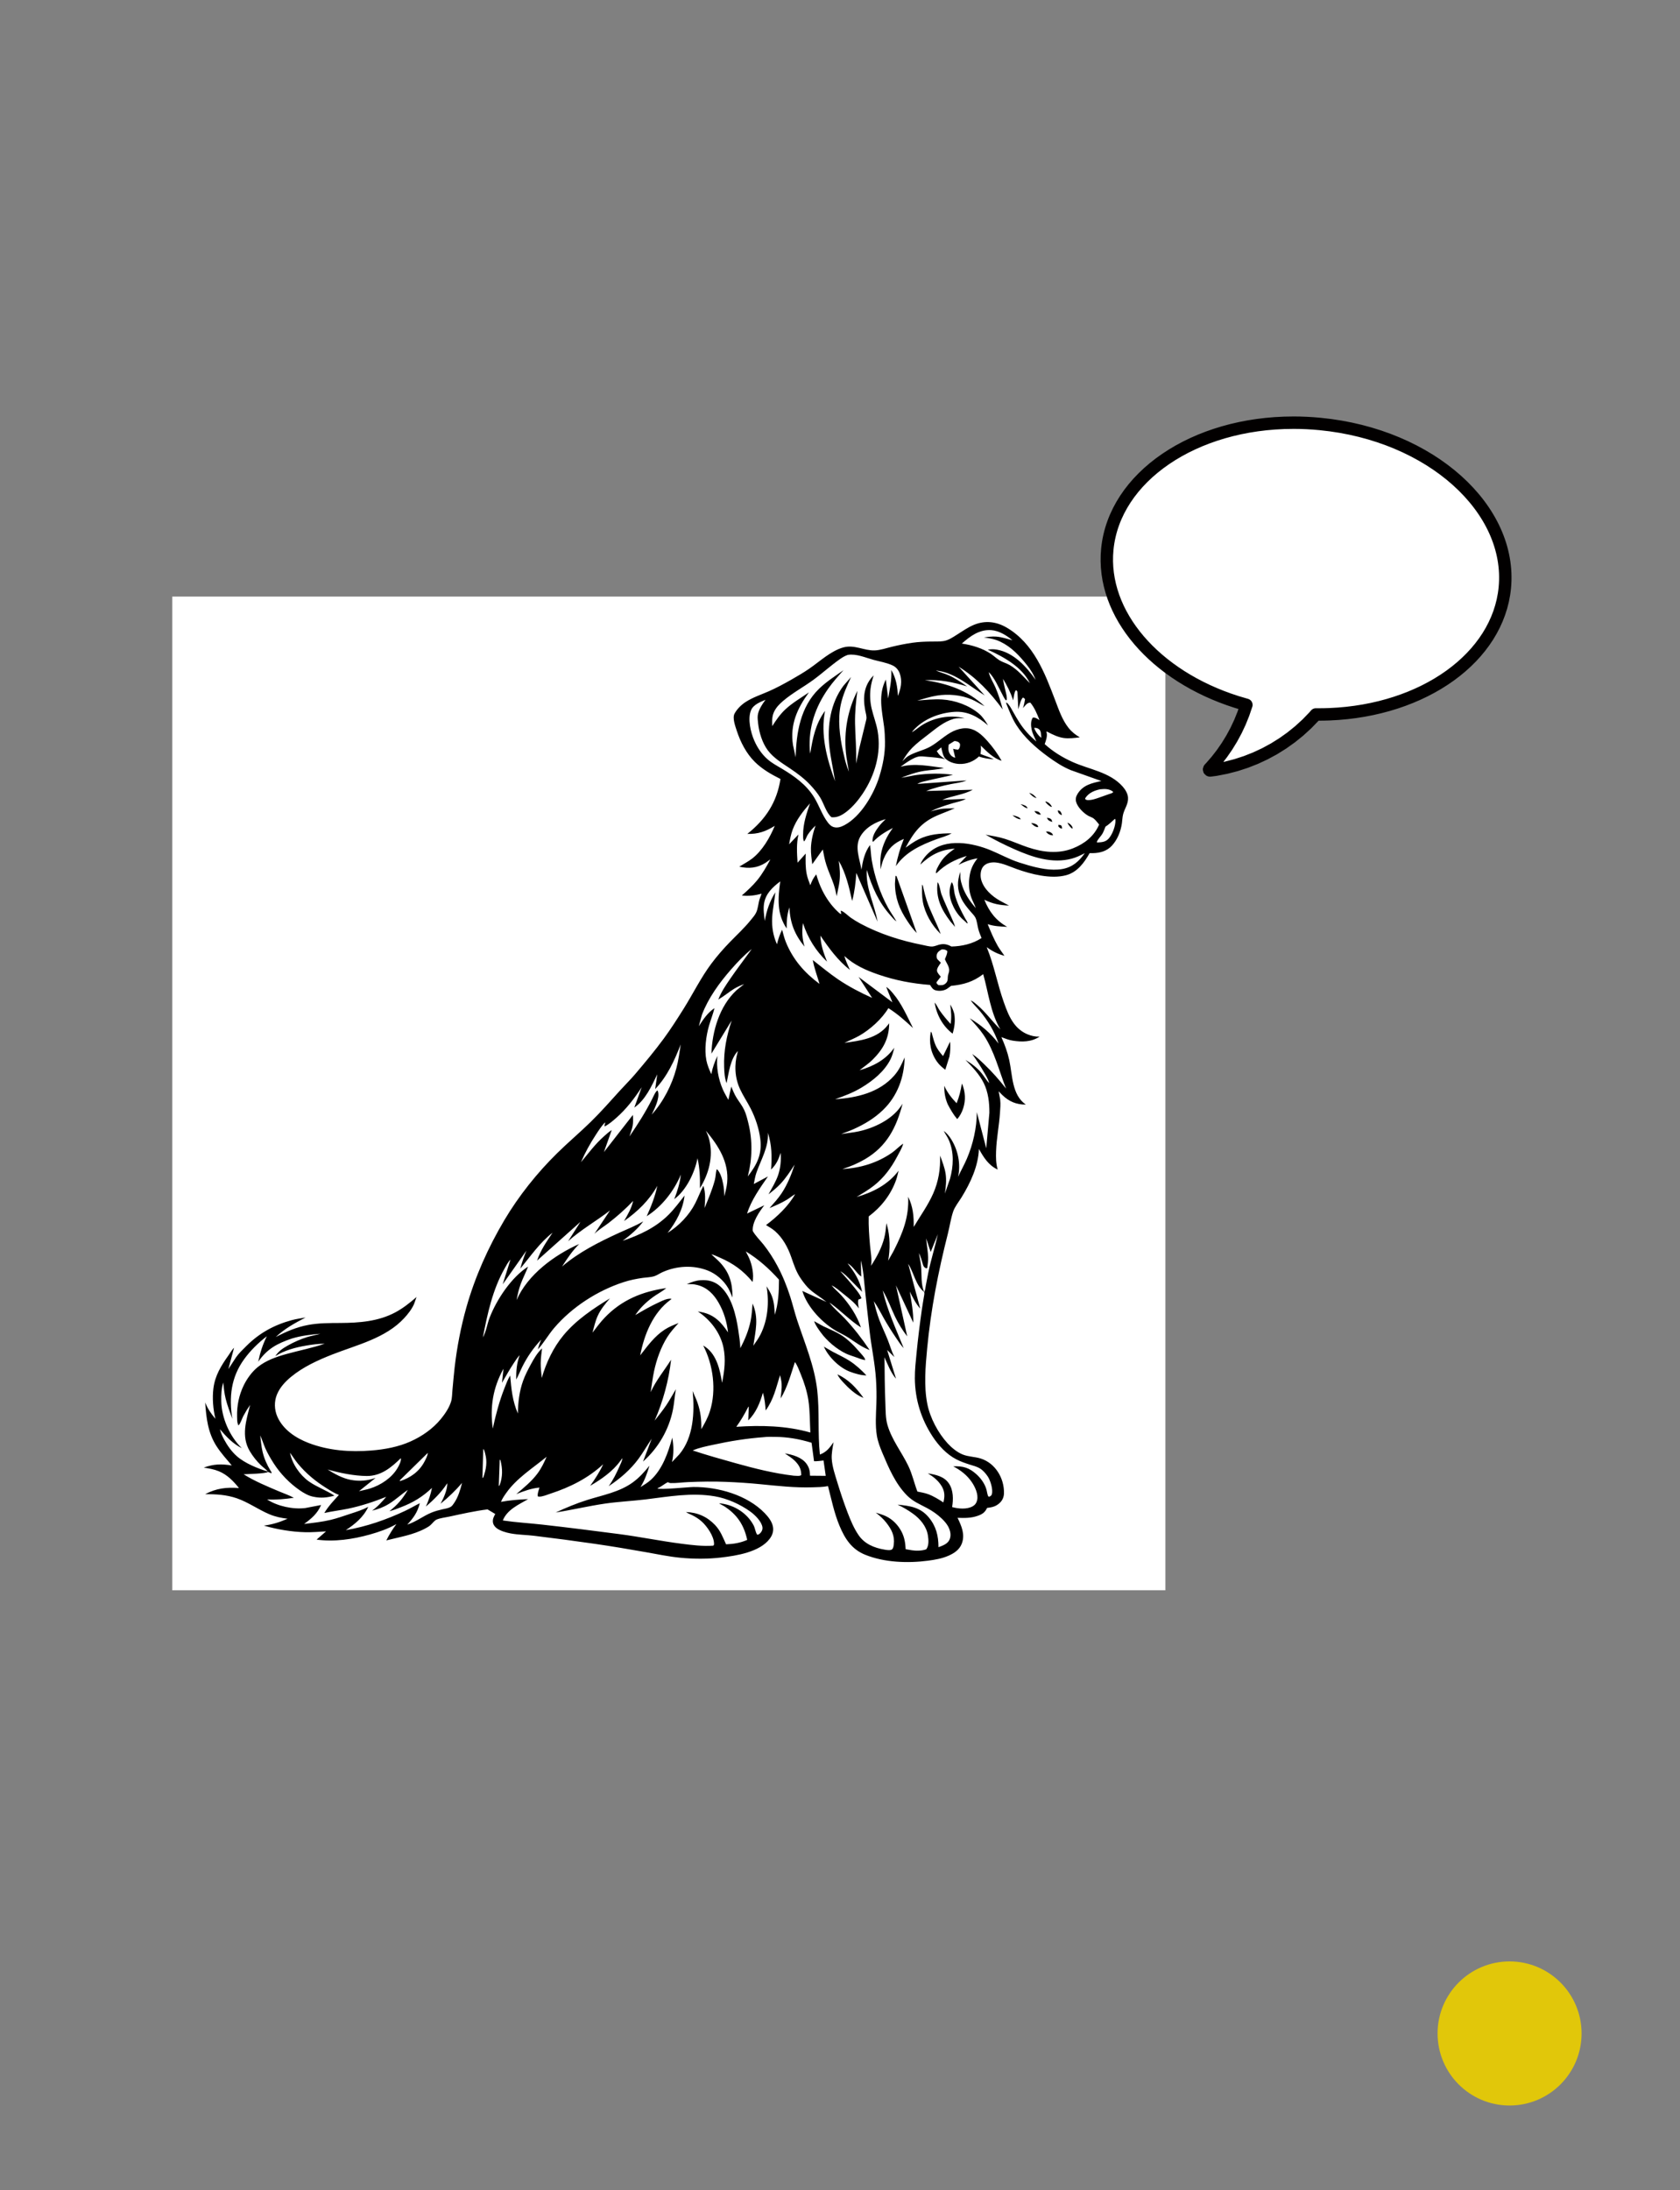 <?xml version="1.0" encoding="UTF-8" standalone="no"?>
<!DOCTYPE svg PUBLIC "-//W3C//DTD SVG 1.1//EN" "http://www.w3.org/Graphics/SVG/1.1/DTD/svg11.dtd">
<svg width="100%" height="100%" viewBox="0 0 406 529" version="1.1" xmlns="http://www.w3.org/2000/svg" xmlns:xlink="http://www.w3.org/1999/xlink" xml:space="preserve" xmlns:serif="http://www.serif.com/" style="fill-rule:evenodd;clip-rule:evenodd;stroke-linejoin:round;stroke-miterlimit:2;">
  <rect x="0" y="0" width="406" height="529" fill="#808080" stroke="none"/>
  <rect id="L5-1" x="0.206" y="0.089" width="405.12" height="528" style="fill:none;"/>
	<a href="L5-2.svg">
  <circle cx="364.814" cy="491.129" r="17.4" style="fill:#e1c70a;"/>
	</a>
  <g>
    <rect x="41.639" y="144.089" width="240" height="240" style="fill:#fff;fill-rule:nonzero;"/>
    <path d="M187.23,199.465c-2.177,1.353 -4.051,2.014 -6.623,1.94c4.433,-3.519 7.137,-7.639 8.007,-13.26c-2.238,-1.123 -4.402,-2.353 -6.198,-4.127c-2.061,-2.034 -3.472,-4.791 -4.362,-7.523c-0.361,-1.107 -1.105,-3.069 -0.536,-4.143c0.593,-1.118 1.646,-2.138 2.705,-2.821c1.727,-1.112 3.698,-1.75 5.568,-2.569c1.885,-0.824 3.723,-1.827 5.51,-2.843c1.446,-0.822 2.885,-1.669 4.258,-2.61c2.552,-1.749 5.259,-4.331 8.274,-5.148c2.66,-0.721 4.966,0.812 7.539,0.729c1.37,-0.045 2.828,-0.558 4.162,-0.88c1.64,-0.395 3.273,-0.728 4.944,-0.966c1.495,-0.213 2.975,-0.275 4.482,-0.296c0.986,-0.015 2.015,0.042 2.991,-0.101c1.245,-0.183 2.29,-0.911 3.329,-1.569c1.333,-0.845 2.651,-1.778 4.116,-2.378c2.723,-1.115 5.435,-0.769 7.931,0.707c6.494,3.842 9.154,10.89 11.703,17.598c0.859,2.259 1.686,4.692 3.208,6.608c0.767,0.966 1.659,1.655 2.716,2.276c-1.301,0.15 -2.662,0.342 -3.966,0.145c-1.31,-0.198 -2.536,-0.798 -3.704,-1.397c-0.175,-0.09 -0.218,-0.189 -0.414,-0.102l0.036,0.103c0.28,0.881 -0.132,2.044 -0.439,2.882c1.985,1.803 4.278,3.212 6.72,4.311c4.066,1.829 9.013,2.433 12.119,5.934c0.625,0.704 1.229,1.682 1.299,2.64c0.113,1.525 -0.799,2.624 -1.173,4.015c-0.196,0.73 -0.199,1.526 -0.312,2.273c-0.291,1.93 -1.065,3.899 -2.401,5.347c-1.214,1.316 -2.855,1.784 -4.599,1.815l-0.789,-0.005c-1.303,2.298 -2.967,4.6 -5.668,5.331c-3.706,1.003 -8.528,-0.259 -12.026,-1.508c-1.602,-0.572 -3.27,-1.38 -4.967,-1.563c-1.147,-0.123 -2.553,0.143 -3.218,1.194c-0.516,0.817 -0.579,2.056 -0.332,2.965c0.607,2.232 2.605,3.983 4.558,5.091l2.17,1.162c-2.276,-0.105 -3.893,-0.405 -5.963,-1.411c1.153,2.868 2.813,5.049 5.524,6.542c-1.654,-0.083 -3.131,-0.124 -4.722,-0.651c0.727,1.759 1.485,3.604 2.433,5.256c0.481,0.839 1.087,1.589 1.625,2.388c-1.601,-0.419 -2.948,-1.106 -4.287,-2.073l-0.045,-0.058l0.045,0.058c1.766,4.268 2.574,8.9 4.122,13.265c0.661,1.866 1.322,3.672 2.53,5.264c0.814,1.074 1.88,1.946 3.126,2.474c0.983,0.416 1.939,0.632 3.01,0.592c-2.023,1.315 -4.239,1.341 -6.559,0.965c-0.903,-0.147 -1.834,-0.519 -2.689,-0.843c0.832,1.845 1.472,3.594 1.908,5.571c0.794,3.602 0.595,8.388 3.999,10.721c-2.244,0.025 -4.049,-0.727 -5.674,-2.299l-0.897,-0.911l0.355,1.864l0.026,0.208c0.119,1.033 0.015,2.097 -0.054,3.131c-0.208,3.12 -0.846,6.206 -0.945,9.333c-0.048,1.515 -0.033,2.899 0.388,4.369c-2.226,-1.038 -3.361,-2.906 -4.529,-4.969c-0.171,4.167 -2.04,8.167 -4.194,11.667c-0.659,1.072 -1.637,2.267 -2.035,3.449c-0.567,1.683 -0.842,3.608 -1.282,5.345c-2.337,9.221 -4.112,18.285 -5.006,27.764c-0.409,4.342 -0.812,9.046 0.041,13.354c0.666,3.364 2.602,7.02 4.93,9.537c0.978,1.057 2.308,2.159 3.657,2.687c1.387,0.544 2.928,0.515 4.332,0.962c3.549,1.131 5.712,4.801 5.607,8.43c-0.027,0.895 -0.385,1.702 -1.05,2.31c-0.949,0.868 -1.819,1.029 -3.03,1.191c-0.516,1.079 -1.136,1.504 -2.244,1.895c-1.644,0.581 -3.179,0.549 -4.893,0.492c0.954,1.979 1.846,3.98 1.044,6.176c-0.548,1.505 -1.847,2.373 -3.252,2.985c-1.559,0.68 -3.249,0.97 -4.924,1.191c-4.905,0.644 -10.559,0.44 -15.186,-1.431c-3.263,-1.319 -4.89,-3.842 -6.203,-6.98c-1.292,-3.089 -1.953,-6.374 -2.788,-9.603c-1.241,0.253 -2.489,0.25 -3.749,0.291c-4.228,0.135 -8.45,-0.34 -12.65,-0.754c-2.688,-0.266 -5.462,-0.448 -8.159,-0.558c-3.081,-0.125 -6.16,-0.079 -9.24,0.054c-1.374,0.059 -2.784,0.27 -4.153,0.236c-0.31,-0.008 -0.483,-0.062 -0.743,-0.226c-0.833,0.404 -1.503,1.039 -2.344,1.404l-0.195,0.103c0.557,0.412 7.505,-0.326 8.737,-0.334c5.953,-0.037 12.957,1.935 17.185,6.301c0.878,0.908 1.819,2.082 2.017,3.368c0.166,1.078 -0.165,2.006 -0.812,2.86c-2.422,3.201 -8.033,4.075 -11.721,4.505c-3.264,0.381 -6.592,0.369 -9.861,0.054c-2.818,-0.271 -5.609,-0.866 -8.395,-1.356c-4.093,-0.72 -8.193,-1.415 -12.307,-2.009c-4.865,-0.701 -9.737,-1.343 -14.617,-1.934c-1.886,-0.229 -3.853,-0.23 -5.715,-0.577c-1.089,-0.202 -2.568,-0.626 -3.436,-1.324c-0.482,-0.389 -0.805,-0.919 -0.838,-1.542c-0.029,-0.544 0.123,-0.912 0.356,-1.39l0.216,-0.438l-1.855,-1.107c-3.123,0.392 -6.221,1.091 -9.294,1.756c-0.957,0.207 -2.139,0.326 -3.028,0.708c-0.506,0.218 -1.034,0.949 -1.457,1.324c-0.379,0.337 -0.842,0.592 -1.289,0.83c-2.969,1.578 -6.192,2.048 -9.396,2.877c0.69,-1.371 1.51,-2.716 2.436,-3.94c-2.063,1.148 -4.159,1.883 -6.423,2.517c-4.094,1.148 -8.613,1.821 -12.856,1.226l2.275,-1.988c-1.645,0.093 -3.326,0.24 -4.973,0.203c-3.358,-0.075 -6.832,-0.674 -10.057,-1.594c2.082,-0.27 3.813,-0.817 5.733,-1.659c-1.564,-0.189 -2.982,-0.486 -4.442,-1.106c-2.653,-1.127 -5.066,-2.882 -7.795,-3.826c-2.533,-0.876 -5.036,-1.018 -7.689,-0.995c2.693,-1.427 5.167,-1.726 8.183,-1.484c-1.328,-1.678 -2.881,-3.261 -4.899,-4.078c-1.154,-0.468 -2.385,-0.678 -3.609,-0.862c2.422,-0.885 4.223,-0.92 6.775,-0.521c-1.246,-1.488 -2.625,-3.001 -3.676,-4.633c-2.095,-3.253 -2.503,-6.822 -2.751,-10.578c0.629,1.576 1.389,2.65 2.466,3.948c-0.554,-2.319 -0.779,-4.972 -0.483,-7.342c0.388,-3.109 1.845,-5.451 3.626,-7.965c0.423,-0.597 0.85,-1.357 1.371,-1.864l-1.388,5.162l1.896,-2.896c0.679,-0.955 1.576,-1.797 2.402,-2.624c3.155,-3.158 6.696,-5.121 11.004,-6.295c1.094,-0.298 2.249,-0.454 3.366,-0.648c-2.573,1.328 -5.094,2.716 -7.209,4.72c2.503,-1.31 5.021,-2.393 7.813,-2.916c2.547,-0.478 5.184,-0.468 7.766,-0.481c4.566,-0.024 9.205,-0.362 13.318,-2.562c1.892,-1.013 3.512,-2.307 5.123,-3.705l-0.595,1.687c-0.57,1.278 -1.455,2.405 -2.401,3.426c-4.479,4.837 -11.346,6.417 -17.268,8.732c-3.542,1.384 -7.149,3.025 -10.093,5.46c-1.4,1.158 -2.666,2.533 -3.37,4.229c-0.705,1.699 -0.648,3.662 0.084,5.34c1.378,3.157 4.447,5.182 7.556,6.376c4.825,1.852 10.063,2.236 15.182,1.819c3.2,-0.26 6.491,-0.859 9.436,-2.177c2.804,-1.255 5.398,-3.059 7.359,-5.443c0.981,-1.192 2.019,-2.726 2.464,-4.217c0.256,-0.855 0.24,-1.851 0.324,-2.739c0.172,-1.834 0.322,-3.67 0.533,-5.5c0.558,-4.852 1.505,-9.774 2.832,-14.473c2.085,-7.384 5.256,-14.471 9.169,-21.067c3.483,-5.87 7.927,-11.436 12.794,-16.215c2.62,-2.573 5.433,-4.942 8.061,-7.507c2.496,-2.437 4.813,-5.079 7.158,-7.661c1.181,-1.3 2.445,-2.538 3.583,-3.875c2.383,-2.801 4.763,-5.65 6.942,-8.613c1.693,-2.304 3.267,-4.765 4.787,-7.189c2.279,-3.631 4.148,-7.483 6.723,-10.929c1.346,-1.801 2.86,-3.529 4.421,-5.145c1.701,-1.76 3.514,-3.408 5.053,-5.316c0.45,-0.558 0.999,-1.163 1.317,-1.805c0.509,-1.028 0.518,-2.327 0.903,-3.421c0.14,-0.398 0.29,-0.792 0.44,-1.187c-1.603,0.425 -3.124,0.63 -4.778,0.433c1.308,-1.157 2.615,-2.344 3.722,-3.699c1.243,-1.52 2.252,-3.296 3.172,-5.028l0.055,-0.063l-0.055,0.063l-1.16,0.826c-2.017,1.277 -4.044,1.457 -6.356,0.939c1.039,-0.653 2.142,-1.213 3.119,-1.963c2.438,-1.872 4.307,-5.087 5.458,-7.898l0.051,-0.048l-0.051,0.048Zm44.389,-38.496l0.056,0.059l6.29,6.927c-3.457,-2.117 -7.049,-5.331 -11.17,-5.922l-0.527,-0.085l-0,0.041c0.974,0.418 2.018,0.674 2.993,1.103c1.521,0.67 3.105,1.741 4.466,2.699c-3.35,-1.043 -6.697,-1.704 -10.23,-1.512c5.47,0.801 10.342,2.449 14.449,6.281c-1.068,-0.497 -2.041,-1.175 -3.119,-1.637c-2.543,-1.091 -5.692,-1.358 -8.403,-0.922c-1.636,0.264 -3.171,0.764 -4.759,1.206c1.989,-0.162 3.995,-0.386 5.994,-0.268c3.144,0.184 6.567,1.409 8.975,3.469c0.849,0.727 1.574,1.832 2.136,2.792c-2.359,-2.056 -4.911,-3.492 -8.153,-3.269c-3.656,0.25 -7.532,1.75 -9.984,4.56c-0.097,0.112 -0.158,0.222 -0.229,0.351l-0.074,0.082l-0.078,0.077l0.078,-0.077l0.074,-0.082l0.084,-0.049c0.871,-0.523 1.618,-1.227 2.494,-1.755c2.974,-1.793 6.669,-2.418 10.038,-1.599l0.116,0.029c-0.842,0.005 -1.888,-0.08 -2.695,0.159c-2.362,0.699 -4.163,2.259 -6.078,3.734c-1.339,1.032 -2.72,2.054 -3.913,3.255c-0.978,0.985 -1.686,2.066 -2.386,3.253c0.43,-0.419 0.886,-0.923 1.396,-1.24c1.627,-1.008 3.69,-1.358 5.378,-2.31c1.916,-1.08 3.555,-2.78 5.529,-3.715c0.926,-0.439 2.019,-0.734 3.049,-0.719c2.251,0.034 3.833,1.541 5.243,3.127c1.279,1.438 2.456,3.061 3.403,4.736c-1.973,-0.577 -3.614,-2.263 -5.035,-3.665c0.068,0.709 0.026,1.326 -0.069,2.03c1.068,0.437 2.205,0.745 3.232,1.268c-1.304,-0.104 -2.377,-0.222 -3.616,-0.676c-1.284,1.218 -2.956,1.869 -4.736,1.808c-1.173,-0.04 -2.53,-0.46 -3.377,-1.308c-0.573,-0.574 -0.829,-1.928 -0.991,-2.689l-1.084,0.893c0.625,1.024 1.022,1.314 2.05,1.94c-1.501,-0.327 -2.815,-0.443 -4.34,-0.558c-0.733,-0.056 -1.548,-0.205 -2.27,-0.024c-1.06,0.266 -2.106,0.984 -3.017,1.574l-1.18,0.858c3.421,-0.955 7.027,-0.136 10.488,0.279c-1.561,0.427 -3.187,0.456 -4.779,0.706c-1.915,0.3 -3.716,0.954 -5.517,1.65l0.117,-0.014c1.141,-0.145 2.256,-0.457 3.396,-0.619c2.831,-0.401 6.128,-0.493 8.965,-0.057c-2.018,0.493 -4.062,0.881 -6.082,1.373c-0.787,0.192 -1.838,0.36 -2.521,0.818l-0.056,0.076l0.056,-0.076l11.89,-0.842c-1.162,0.506 -2.513,0.619 -3.752,0.872c-2.05,0.419 -4.062,0.912 -6.012,1.679l11.26,-0.305c-2.249,1.244 -4.998,1.431 -7.364,2.442l5.693,-0.233c-0.996,0.571 -2.151,0.737 -3.237,1.063c-1.804,0.541 -3.591,1.117 -5.285,1.945c0.983,-0.245 2.01,-0.546 3.02,-0.641c0.948,-0.089 1.901,-0.02 2.849,-0.138c-1.372,0.663 -2.805,1.153 -4.204,1.753c-3.932,1.685 -5.758,4.121 -7.706,7.798c0.998,-0.702 2.017,-1.445 3.111,-1.99c2.531,-1.263 5.233,-1.468 8.005,-1.469c-1.068,0.654 -2.36,0.947 -3.527,1.377c-3.842,1.418 -7.553,3.087 -9.945,6.549c0.456,-2.323 1.058,-4.38 1.939,-6.581c-2.444,1.021 -3.895,2.411 -4.914,4.887c-0.327,0.794 -0.508,1.645 -0.721,2.475c-0.033,-1.155 -0.099,-2.316 0.074,-3.463c0.36,-2.384 1.472,-4.632 2.91,-6.541c-1.74,0.887 -3.401,1.871 -4.746,3.312l-0.149,-0.019c-0.185,-1.281 0.769,-2.675 1.508,-3.66c0.49,-0.652 1.062,-1.213 1.651,-1.774c-2.403,0.689 -4.839,1.954 -6.134,4.197c-1.458,2.527 -0.136,5.398 0.264,8.025c0.328,-2.116 0.777,-4.207 2.081,-5.955c0.196,1.241 0.214,2.502 0.426,3.739c0.658,3.846 2.024,7.954 3.915,11.38c0.628,1.138 1.404,2.19 2.043,3.323c-0.537,-0.339 -0.991,-0.945 -1.416,-1.417c-2.904,-3.222 -4.478,-6.918 -5.749,-11.018c-0.318,4.37 1.871,8.302 2.603,12.508l-5.137,-11.783c-0.15,2.308 -0.409,4.545 -1.005,6.787c-0.733,-3.325 -1.519,-6.743 -3.244,-9.717c0.262,1.689 0.389,3.267 0.184,4.978c-0.146,1.205 -0.473,2.39 -0.665,3.59c-0.214,-0.958 -0.414,-1.939 -0.73,-2.87c-0.533,-1.575 -1.253,-3.076 -1.763,-4.663c-0.397,-1.239 -0.646,-2.486 -0.877,-3.764l-2.547,3.556c-0.16,-1.297 -0.352,-2.58 -0.318,-3.891c0.046,-1.783 0.524,-3.766 1.111,-5.445c-0.691,0.66 -1.352,1.406 -1.88,2.204c-0.312,0.472 -0.494,1.261 -0.901,1.625l-0.069,-0.126c-0.187,-0.44 -0.153,-1.027 -0.155,-1.501c-0.008,-2.656 0.831,-5.096 1.677,-7.582c-1.681,1.909 -3.319,3.982 -4.212,6.394c-0.418,1.129 -0.637,2.333 -0.847,3.515l2.262,-2.377c-0.521,2.228 -0.369,4.555 -0.217,6.819l1.962,-2.202c-0.044,1.638 -0.079,3.365 0.25,4.977c0.187,0.915 0.536,1.798 0.868,2.668c0.367,-1.02 0.739,-1.785 1.436,-2.623c0.397,1.37 0.868,2.697 1.512,3.973c0.899,1.78 2.12,3.55 3.577,4.918c0.297,0.278 0.551,0.587 0.943,0.715l-0.122,-0.837c0.602,0.043 1.863,1.303 2.415,1.684c0.77,0.53 1.559,1.017 2.383,1.458c4.632,2.48 9.811,4.124 14.96,5.127c0.726,0.141 1.723,0.438 2.438,0.378c0.494,-0.041 1.011,-0.27 1.488,-0.407c1.143,-0.329 2.057,-0.156 3.064,0.413c2.509,-0.049 5.183,-0.64 7.285,-2.055c-0.287,-0.701 -0.585,-1.419 -0.781,-2.153c-0.228,-0.854 -0.317,-2.007 -0.71,-2.782c-0.253,-0.499 -0.753,-0.972 -1.117,-1.404c-0.844,-0.998 -1.693,-1.982 -2.26,-3.172c-1.05,-2.199 -1.069,-4.221 -0.242,-6.478c-0.015,0.785 -0.052,1.565 0.142,2.331l0.058,0.221c0.6,2.381 1.918,4.391 3.527,6.216c-0.304,-0.857 -0.759,-1.649 -1.072,-2.502c-0.561,-1.527 -0.705,-3.177 -0.495,-4.788l0.03,-0.215c0.24,-1.805 0.815,-3.09 1.948,-4.516c-1.726,0.285 -3.049,0.799 -4.612,1.567l2.017,-2.153c-2.843,0.89 -5.177,2.027 -7.309,4.152l-0.176,-0.035l0.052,-0.362c0.109,-0.525 0.415,-1.05 0.671,-1.518c0.982,-1.798 2.186,-2.854 3.867,-3.994c-3.461,0.259 -5.808,1.491 -8.331,3.844c0.161,-0.5 0.442,-0.958 0.748,-1.383c3.416,-4.752 9.591,-4.333 14.577,-2.692c2.299,0.757 4.435,1.928 6.66,2.869c1.28,0.543 2.609,0.947 3.943,1.335c2.589,0.752 5.65,1.425 8.352,0.954c2.487,-0.432 4.052,-1.841 5.47,-3.843c-1.001,0.538 -2.025,1.021 -3.125,1.321c-4.719,1.289 -9.528,-0.336 -13.841,-2.241c-2.393,-1.057 -4.746,-2.24 -7.019,-3.535c1.618,0.289 3.164,0.528 4.737,1.028c1.853,0.589 3.62,1.397 5.461,2.016c3.559,1.196 7.358,1.669 10.931,0.249c2.824,-1.123 5.094,-2.932 6.318,-5.736c-0.43,-0.518 -1.099,-1.447 -1.724,-1.699l-0.843,-0.387c-1.175,-0.629 -2.656,-2.115 -2.998,-3.395c-0.192,-0.72 -0.02,-1.349 0.372,-1.97c1.346,-2.134 3.453,-2.567 5.727,-3.068l-7.394,-2.631c-1.985,-0.816 -3.817,-2.02 -5.542,-3.284c-2.875,-2.105 -5.704,-4.598 -7.628,-7.636c-1.037,-1.636 -1.707,-3.46 -2.449,-5.241l0.117,-0.165c0.701,0.598 1.084,1.391 1.526,2.181c0.496,0.887 1.003,1.763 1.551,2.619c1.155,1.805 2.499,3.238 4.12,4.624c-0.401,-0.913 -0.942,-1.91 -1.145,-2.891c-0.191,-0.926 -0.268,-2.067 0.265,-2.88c0.614,-0.119 1.124,0.283 1.631,0.6c-0.536,-1.404 -1.232,-3.066 -2.206,-4.214l-0.184,0.003c-0.665,0.041 -1.187,0.845 -1.612,1.31c0.24,-0.707 0.393,-1.414 0.507,-2.151c-0.2,-0.252 -0.227,-0.292 -0.527,-0.398c-0.548,0.513 -0.873,2.111 -1.099,2.836l-0.193,-3.904c-0.024,-0.409 -0.034,-0.462 -0.349,-0.736c-0.446,0.331 -0.584,1.867 -0.688,2.476c-0.642,-1.912 -1.434,-3.483 -2.475,-5.209c0.143,1.02 0.386,2.004 0.625,3.004c0.161,0.677 0.383,1.4 0.275,2.099l-0.198,0.104c-0.402,-0.439 -0.68,-1.104 -0.965,-1.629c-0.892,-1.646 -1.727,-3.687 -3.03,-5.043l-0.143,-0.145l-0.052,-0.077l0.052,0.077c0.232,1.22 1.119,2.543 1.611,3.694c0.757,1.771 1.285,3.459 1.75,5.318c-2.91,-4.007 -6.384,-7.701 -10.632,-10.314l-0.056,-0.059Zm0.821,-5.532c2.403,0.34 4.978,1.122 7.012,2.476c0.738,0.492 1.398,1.148 2.15,1.601c0.749,0.451 1.656,0.673 2.431,1.128c1.98,1.164 3.264,2.791 4.859,4.36l0.071,0.087l0.079,0.093l-0.079,-0.093l-0.071,-0.087c-1.9,-3.945 -6.395,-6.374 -10.186,-8.096c0.737,-0.122 1.423,-0.141 2.166,-0.013c4.051,0.697 7.188,4.094 9.404,7.312l-0.349,-0.82c-0.597,-1.317 -1.487,-2.465 -2.411,-3.568c-1.87,-2.231 -3.927,-4.193 -6.689,-5.221c-1.008,-0.34 -2.012,-0.494 -3.063,-0.63c0.968,-0.147 2.009,-0.285 2.986,-0.212c1.326,0.099 2.642,0.536 3.919,0.888c-1.399,-1.184 -3.256,-2.325 -5.132,-2.45c-2.87,-0.191 -5.042,1.427 -7.097,3.245Zm-32.575,76.828c-2.754,-2.641 -4.649,-5.701 -5.816,-9.316c-0.289,1.978 -0.189,3.768 0.381,5.684c-2.395,-2.917 -3.482,-5.698 -3.659,-9.468c-0.589,1.764 -0.663,3.238 -0.661,5.089c-2.415,-3.567 -2.107,-7.304 -1.553,-11.374c-1.864,1.402 -3.558,2.977 -3.922,5.414c-0.202,1.349 0.019,2.808 0.187,4.151c0.425,-2.533 1.192,-4.746 2.548,-6.933c-0.18,2.034 -0.653,4.071 -0.761,6.101c-0.121,2.27 0.225,4.377 1.157,6.451c0.302,-1.241 0.663,-2.367 1.245,-3.508c0.271,0.968 0.506,1.99 0.881,2.922c1.708,4.249 4.516,7.46 8.156,10.157c-0.553,-1.917 -1.281,-3.797 -1.625,-5.765c2.013,1.57 3.982,3.22 6.096,4.655c2.523,1.713 5.452,3.247 8.244,4.488l-3.272,-5.06l8.169,6.125l-1.495,-3.715c0.671,0.401 1.164,1.004 1.666,1.593c2.061,2.422 3.394,5.521 4.813,8.346c-1.883,-1.764 -3.759,-3.43 -5.951,-4.811c-1.543,2.588 -4.414,5.165 -7.012,6.646c-1.171,0.667 -2.406,1.146 -3.612,1.73c3.812,-0.498 7.972,-1.023 10.481,-4.284l0.331,-0.44c-0.014,3.701 -1.444,6.263 -4.045,8.842c-0.977,0.969 -2.061,1.649 -3.106,2.513c3.343,-0.971 6.36,-2.555 8.391,-5.452c-0.235,0.942 -0.47,1.904 -0.904,2.777c-1.456,2.935 -4.25,5.189 -6.999,6.847c-2.048,1.236 -4.161,2.015 -6.397,2.824c5.272,-0.354 10.691,-1.61 14.302,-5.741c1.195,-1.366 1.786,-2.734 2.498,-4.367c-0.097,4.795 -1.722,9.315 -5.212,12.689c-2.084,2.013 -4.489,3.454 -7.117,4.638c-0.982,0.443 -2.009,0.775 -2.997,1.204c1.4,-0.248 2.842,-0.367 4.228,-0.667c3.689,-0.797 7.884,-2.79 10.101,-5.939l0.5,-0.739c-1.5,5.756 -3.788,10.282 -9.076,13.393c-1.732,1.019 -3.553,1.788 -5.471,2.387c4.312,-0.226 8.478,-1.479 12.027,-3.971c0.93,-0.653 1.728,-1.563 2.676,-2.155c-0.292,1.048 -0.969,2.182 -1.482,3.145c-1.434,2.697 -3.144,5.031 -5.551,6.945c-1.332,1.059 -2.794,1.902 -4.239,2.79c3.96,-1.132 7.628,-3.011 10.142,-6.347c-0.191,0.742 -0.342,1.533 -0.6,2.252c-1.28,3.574 -3.598,6.532 -6.616,8.784c-0.062,2.313 0.118,4.674 0.318,6.977c0.141,1.629 0.509,3.312 0.255,4.942c1.351,-2.06 2.572,-4.325 3.186,-6.725c0.301,-1.175 0.412,-2.366 0.53,-3.57l0.13,0.467c0.779,2.78 0.783,5.8 0.288,8.625c0.438,-0.879 0.978,-1.702 1.423,-2.582c2.139,-4.235 3.643,-8.052 3.406,-12.882c1.175,2.394 1.381,4.666 1.342,7.297c1.574,-2.635 3.456,-5.248 4.699,-8.056c1.297,-2.931 1.798,-6.012 1.668,-9.198c0.533,1.451 1.11,2.869 1.346,4.408c0.238,1.556 0.058,3.235 -0.183,4.781l1.246,-3.576c0.833,-3.034 1.01,-6.351 -0.267,-9.306c-0.341,-0.786 -0.84,-1.488 -1.262,-2.231c0.723,0.458 1.342,1.245 1.796,1.967c1.673,2.659 2.377,6.039 1.674,9.107c0.684,-1.475 1.484,-2.884 2.128,-4.381c1.468,-3.413 2.416,-7.518 2.409,-11.238l2.276,8.708l0.759,-8.56c0.013,-2.428 -0.268,-4.98 -1.362,-7.185c-1.045,-2.108 -2.78,-3.929 -4.417,-5.586c1.406,0.828 2.851,1.919 3.883,3.191c0.59,0.727 1.077,1.544 1.686,2.252l0.147,0.168l0.047,0.115l-0.047,-0.115c-0.188,-0.904 -0.73,-1.745 -1.183,-2.54c-0.904,-1.586 -1.849,-3.008 -2.905,-4.494l0.082,0.055c1.066,0.7 1.955,1.585 2.872,2.462c1.915,1.831 3.59,3.744 5.224,5.825c-1.719,-4.351 -2.803,-9.065 -5.462,-12.997c-0.967,-1.43 -2.166,-2.697 -3.306,-3.988c2.8,1.697 4.956,3.509 6.966,6.118c-0.97,-2.896 -2.587,-5.554 -4.548,-7.891c-0.684,-0.815 -1.488,-1.554 -2.107,-2.417l-0.063,-0.091c0.55,0.171 1.111,0.702 1.55,1.073c2.097,1.77 3.63,4.005 5.592,5.889c-2.391,-4.103 -2.879,-8.839 -4.141,-13.327c-2.449,1.863 -4.746,2.528 -7.769,2.826l-0.966,0.707c-0.809,0.504 -1.924,0.61 -2.835,0.347c-0.602,-0.174 -0.968,-0.769 -1.269,-1.277c-4.374,-0.344 -8.379,-1.094 -12.535,-2.525c-2.993,-1.03 -5.829,-2.302 -8.182,-4.468c0.33,1.165 0.851,2.269 1.346,3.371c-2.973,-2.37 -5.021,-5.183 -7.135,-8.292c0.073,2.235 0.786,4.24 1.601,6.29Zm-21.562,21.574c-1.835,2.038 -2.169,5.212 -2.713,7.777c-0.479,-1.284 -0.542,-2.533 -0.589,-3.889c-0.137,-3.962 0.586,-7.492 1.817,-11.247l-4.892,8.005c0.189,-5.453 1.95,-11.486 6.048,-15.304l1.862,-1.495c-0.853,0.325 -1.681,0.663 -2.458,1.149c-1.3,0.813 -2.454,1.806 -3.789,2.575c0.693,-1.825 1.769,-3.384 2.864,-4.988c1.68,-2.46 3.492,-4.797 5.227,-7.213c-1.844,1.461 -3.482,3.191 -5.028,4.959c-2.81,3.215 -5.496,6.899 -7.014,10.919l-0.763,2.768c1.073,-1.639 2.129,-3.261 3.791,-4.363c-0.342,1.415 -0.886,2.74 -1.292,4.132c-0.749,2.566 -1.183,5.854 -0.661,8.496c0.221,1.118 0.708,2.286 1.19,3.318c0.304,-1.637 0.798,-2.905 1.471,-4.41c-0.296,2.706 0.21,5.536 1.284,8.038c0.382,0.89 0.903,1.728 1.363,2.579l0.701,-3.207c0.381,0.899 0.746,1.841 1.265,2.673c0.623,0.999 1.363,1.904 1.866,2.978c0.456,0.97 0.721,2.059 0.981,3.096c1.072,4.288 0.99,8.687 -0.119,12.957c2.221,-2.878 3.509,-5.358 3.018,-9.113c-0.327,-2.495 -1.175,-5.041 -2.315,-7.279c-0.813,-1.596 -1.836,-3.101 -2.586,-4.726c-1.267,-2.748 -1.415,-5.894 -0.602,-8.789c0.038,-0.133 0.06,-0.258 0.073,-0.396l0.066,-0.05l-0.066,0.05Zm-19.461,5.634c-1.361,2.83 -2.886,6.207 -5.548,8.029l1.782,-4.902c-1.777,2.724 -3.721,5.27 -6.182,7.424c-0.855,0.747 -1.767,1.532 -2.782,2.048c-0.082,-0.308 0.067,-0.591 0.155,-0.893l-0.097,-0.052c-0.846,0.878 -1.524,1.951 -2.191,2.971c-1.387,2.122 -2.576,4.275 -3.577,6.605c1.821,-2.172 3.418,-4.374 5.564,-6.264c0.588,-0.517 1.196,-1.097 1.868,-1.499l-1.888,5.315l6.997,-8.967c0.06,0.886 0.103,1.777 -0.062,2.655c-0.158,0.846 -0.509,1.717 -0.768,2.541c2.007,-2.92 3.861,-5.829 5.464,-8.993c0.253,-0.5 0.855,-1.944 1.308,-2.122c0.08,0.13 0.095,0.139 0.142,0.31c0.44,1.604 -0.857,4.105 -1.529,5.514c2.791,-3.056 4.906,-7.2 5.957,-11.176c0.499,-1.886 0.753,-3.839 1.055,-5.764c-1.533,3.917 -3.242,7.704 -6.18,10.795l0.512,-3.575l0.072,-0.071l-0.072,0.071Zm33.311,28.943l-0.204,0.125c-0.631,0.389 -1.2,0.867 -1.837,1.249c-1.299,0.779 -2.745,1.409 -4.143,1.986c1.03,-1.162 2.086,-2.306 2.944,-3.605c1.393,-2.111 2.346,-4.488 3.122,-6.885c-1.048,1.61 -2.091,3.215 -3.407,4.626c-0.887,0.952 -1.891,1.748 -2.907,2.553c0.795,-1.467 1.843,-3.163 2.358,-4.746c0.549,-1.688 0.723,-3.521 0.571,-5.283c-0.52,1.647 -1.047,2.808 -2.308,4.044c0.22,-3.119 0.204,-5.898 -0.776,-8.888c0.23,3.465 -1.691,6.523 -2.784,9.698c-0.293,0.85 -0.433,1.793 -0.613,2.674l3.423,-1.82c-1.907,2.75 -4.051,5.731 -5.045,8.957l4.159,-1.999c-1.202,1.569 -2.975,4.119 -2.789,6.209c0.646,1.169 1.752,2.22 2.591,3.274c1.259,1.582 2.376,3.327 3.334,5.108c1.289,2.399 2.328,4.983 3.156,7.578c0.586,1.838 1.029,3.718 1.635,5.553c1.846,5.589 4.187,11.03 4.861,16.925c0.587,5.144 0.086,10.402 0.647,15.557c1.625,-0.598 2.341,-1.623 3.304,-2.972c-0.215,1.219 -0.518,2.733 -0.445,3.968c0.116,1.96 0.817,3.951 1.383,5.817c0.739,2.433 1.552,4.854 2.462,7.228c0.714,1.862 1.525,3.804 2.663,5.452c1.461,2.114 3.766,3.054 6.227,3.47c0.487,0.082 1.378,0.254 1.804,-0.038c0.34,-0.232 0.407,-0.83 0.455,-1.207c0.269,-2.118 -0.549,-3.644 -1.802,-5.258c-0.746,-0.961 -1.593,-1.673 -2.536,-2.43c0.788,0.259 1.632,0.491 2.385,0.836c1.674,0.767 3.064,2.222 3.882,3.858c0.668,1.336 0.872,2.669 0.946,4.139l1.461,0.251c1.005,0.173 2.559,0.151 3.519,-0.234c0.675,-0.92 0.563,-2.281 0.392,-3.36c-0.344,-2.178 -1.853,-3.973 -3.598,-5.227c-1.178,-0.847 -2.419,-1.584 -3.734,-2.193c2.96,0.29 5.484,0.622 7.511,3.043c1.809,2.161 2.379,4.468 2.377,7.236c0.995,-0.366 2.227,-0.788 2.678,-1.842c0.395,-0.922 0.239,-1.859 -0.143,-2.76c-0.363,-0.857 -1.008,-1.602 -1.67,-2.245c-1.103,-1.072 -2.29,-1.885 -3.646,-2.612c-1.788,-0.958 -3.362,-1.565 -4.831,-3.047c-2.811,-2.837 -4.417,-6.658 -5.947,-10.276c-0.558,-1.319 -1.09,-2.719 -1.327,-4.138c-0.423,-2.538 -0.205,-5.252 -0.116,-7.812c0.067,-1.918 0.027,-3.862 -0.094,-5.777c-0.246,-3.867 -1.086,-7.693 -1.534,-11.54c-0.397,-3.401 -0.77,-6.812 -1.139,-10.216c-0.258,-2.384 -0.355,-4.67 -0.999,-6.991l0.104,3.894c-1.2,-0.839 -1.993,-2.536 -3.287,-3.169l-0.066,-0.04l0.066,0.04c1.692,2.148 2.953,4.146 3.498,6.85c-0.924,-0.938 -1.853,-1.87 -2.771,-2.813c-0.746,-0.766 -1.554,-1.642 -2.5,-2.158l-0.092,-0.074l-0.091,-0.077l0.091,0.077l0.092,0.074c1.178,1.303 2.348,2.616 3.445,3.988c0.6,0.75 1.322,1.614 1.661,2.521c-0.196,0.189 -0.437,0.226 -0.693,0.293c-0.273,0.519 -0.028,1.584 0.051,2.175c-0.989,-1.434 -2.611,-2.611 -3.96,-3.705c-0.792,-0.641 -1.686,-1.448 -2.615,-1.859l-0.098,-0.085l-0.084,-0.074l0.084,0.074l0.098,0.085c0.648,0.833 1.526,1.514 2.245,2.291c2.021,2.184 3.922,5.037 4.851,7.867c-2.757,-1.743 -4.939,-4.152 -7.618,-6.021c1.039,1.443 2.533,2.598 3.75,3.898c2.213,2.365 4.166,4.889 5.966,7.579c-1.938,-0.711 -3.42,-1.886 -5.12,-2.986c-0.831,-0.537 -1.747,-0.965 -2.616,-1.438c-3.568,-1.941 -7.361,-5.932 -8.526,-9.845l5.835,2.663c-1.27,-1.068 -2.727,-1.88 -3.977,-2.981c-0.802,-0.706 -1.503,-1.643 -2.119,-2.513c-1.207,-1.704 -1.735,-3.38 -2.406,-5.32c-0.808,-2.337 -2.059,-4.659 -3.946,-6.304c-0.655,-0.571 -1.419,-1.006 -2.163,-1.45c2.614,-1.945 5.445,-4.595 7.035,-7.47l0.052,-0.05l-0.052,0.05Zm-39.149,1.641c-1.853,1.949 -3.791,3.672 -5.92,5.317c-1.144,0.884 -2.404,1.61 -3.437,2.632l3.765,-5.649c-3.303,2.564 -7.009,4.638 -10.121,7.433l2.986,-4.682l-10.49,9.364c0.859,-2.549 2.272,-4.534 3.747,-6.746c-3.059,2.363 -5.347,5.72 -7.795,8.677c0.396,-1.506 0.886,-2.884 1.467,-4.328l-5.721,8.12l1.876,-5.968l0.059,-0.059l-0.059,0.059c-0.583,0.568 -1.016,1.441 -1.416,2.144c-2.891,5.077 -4.158,10.958 -5.248,16.647c0.793,-1.388 1.039,-3.256 1.628,-4.77c1.718,-4.418 5.272,-9.76 9.296,-12.332c-0.543,1.423 -1.256,2.774 -1.783,4.202c-0.474,1.285 -0.744,2.543 -1.002,3.886c2.679,-6.155 9.177,-10.902 15.127,-13.546c-1.647,1.646 -2.875,3.488 -4.128,5.433c4.103,-3.486 8.84,-5.866 13.702,-8.1c1.979,-0.909 4.045,-1.7 5.92,-2.808c-1.319,1.811 -3.185,3.386 -4.98,4.704c4.115,-1.41 7.942,-3.165 11.075,-6.276c1.411,-1.402 2.658,-3.089 3.881,-4.657c-0.393,3.39 -2.01,6.358 -4.099,9.02c2.756,-1.716 5.224,-4.273 6.693,-7.178c0.7,-1.383 1.233,-2.834 1.958,-4.208c0.584,1.843 0.413,3.471 0.293,5.361c0.914,-2.228 1.861,-4.419 2.476,-6.755c0.223,-0.849 0.2,-1.732 0.425,-2.565l0.186,0.048c0.79,0.875 1.156,2.282 1.381,3.417l0.044,0.226c0.187,0.941 0.222,1.864 0.258,2.82c0.253,-1.097 0.573,-2.186 0.679,-3.311c0.466,-4.938 -2.099,-8.888 -5.127,-12.522c0.316,0.693 0.614,1.378 0.797,2.119c1.02,4.135 -0.067,8.202 -2.244,11.76c0.043,-2.498 -0.044,-4.808 -0.588,-7.251c-0.68,3.507 -2.711,7.727 -5.625,9.895c0.773,-1.999 1.351,-3.811 1.608,-5.94c-1.702,4.006 -4.573,7.711 -8.268,10.06c1.101,-2.416 2.015,-4.741 2.574,-7.346c-1.986,3.538 -4.754,6.197 -8.04,8.511c0.861,-1.511 1.828,-3.143 2.19,-4.858l0.053,-0.069l-0.053,0.069Zm27.177,12.139l0.051,0.046c0.255,0.573 0.592,1.106 0.836,1.682c0.726,1.711 1.136,3.867 0.818,5.706c-2.237,-2.716 -4.709,-4.503 -7.939,-5.892c-0.641,-0.275 -1.362,-0.656 -2.041,-0.789l-0.071,-0.05l0.071,0.05c0.68,0.667 1.434,1.255 2.084,1.954c2.253,2.423 2.99,4.852 3.023,8.123l-0.002,0.348c-0.321,-0.75 -0.623,-1.555 -1.033,-2.259c-1.079,-1.854 -2.922,-3.463 -4.921,-4.247c-3.529,-1.384 -7.57,-1.146 -10.998,0.407c-0.659,0.298 -1.326,0.78 -2.015,0.984c-0.815,0.241 -1.823,0.258 -2.673,0.376c-1.587,0.22 -3.145,0.538 -4.67,1.033c-6.314,2.048 -12.472,6.017 -16.792,11.081c-1.402,1.644 -2.477,3.57 -3.92,5.161c0.201,-0.835 0.46,-1.575 0.809,-2.36c-1.845,1.932 -3.377,4.151 -4.571,6.544c-0.51,1.022 -0.916,2.104 -1.479,3.097c-0.014,-2.058 0.101,-3.946 0.856,-5.885c-0.568,0.554 -0.985,1.247 -1.427,1.903c-1.05,1.553 -1.905,3.164 -2.864,4.767l0.361,-3.405c-2.557,4.666 -3.288,9.218 -2.59,14.463c0.714,-3.309 1.59,-6.618 2.832,-9.769c0.404,-1.024 0.791,-2.117 1.378,-3.052c0.273,3.244 0.538,6.138 1.862,9.184c0.041,-2.712 0.333,-5.314 1.254,-7.888c0.503,-1.406 1.202,-2.74 1.914,-4.05c0.703,-1.293 1.47,-2.626 2.535,-3.66l0.135,-0.128c-0.143,1.184 -0.312,2.382 -0.322,3.575c-0.011,1.181 0.138,2.377 0.254,3.552c1.088,-3.718 2.769,-7.307 5.255,-10.308c3.054,-3.687 7.17,-6.429 11.22,-8.901c-1.132,1.308 -2.223,2.618 -2.946,4.206c-0.588,1.293 -0.906,2.709 -1.271,4.075c0.949,-1.241 1.886,-2.514 2.969,-3.642c4.124,-4.294 9.064,-6.29 14.859,-7.124l-0.11,0.093c-0.788,0.652 -1.694,1.13 -2.54,1.699c-1.666,1.122 -3.298,2.582 -4.473,4.22l-0.365,0.515c1.873,-1.115 3.733,-2.173 5.713,-3.088c0.883,-0.408 1.994,-0.985 2.988,-0.865l0.012,0.105l-0.163,0.118c-4.295,3.139 -6.384,8.413 -7.36,13.453c1.792,-2.288 3.427,-4.602 5.914,-6.218c1.064,-0.691 2.189,-1.136 3.365,-1.59c-0.969,1.07 -1.956,2.152 -2.728,3.377c-1.548,2.453 -2.608,5.454 -3.208,8.278c-0.353,1.666 -0.537,3.369 -0.818,5.048c1.297,-2.862 3.285,-5.212 4.942,-7.852c-0.549,4.944 -1.968,10.168 -3.979,14.717c0.962,-1.228 1.96,-2.449 2.829,-3.744c0.839,-1.25 1.535,-2.556 2.31,-3.839c-0.307,1.639 -0.391,3.311 -0.715,4.939c-0.957,4.81 -3.547,9.277 -7.224,12.528l2.1,-5.526c-1.076,1.584 -2.019,3.26 -3.153,4.806c-1.978,2.697 -4.485,4.838 -7.255,6.672c1.075,-1.48 1.87,-3.105 2.611,-4.773c0.274,-0.618 0.661,-1.338 0.709,-2.015l0.063,-0.06l-0.063,0.06l-0.5,0.681c-1.824,2.526 -4.63,4.469 -7.29,6.016c1.192,-1.653 2.294,-3.359 3.152,-5.213c-3.632,3.371 -7.998,5.549 -12.679,7.081c-0.775,0.253 -1.986,0.779 -2.806,0.747c-0.161,-0.006 -0.177,-0.019 -0.31,-0.061c-0.172,-0.504 0.234,-1.594 0.389,-2.126c-1.932,0.168 -3.808,0.857 -5.6,1.573c1.8,-1.521 3.682,-3.045 5.101,-4.944c0.948,-1.268 1.599,-2.626 2.225,-4.071c-3.322,2.728 -7.261,5.186 -9.755,8.736c-0.466,0.662 -0.98,1.388 -1.264,2.15c2.179,-0.405 4.338,-0.563 6.55,-0.655c-2.281,1.329 -5.069,2.523 -6.11,5.151c3.159,0.468 6.374,0.649 9.55,1.004c6.168,0.69 12.354,1.479 18.51,2.278c5.057,0.657 10.053,1.69 15.109,2.336c2.513,0.321 5.139,0.654 7.676,0.47c0.211,-0.209 0.199,-0.214 0.195,-0.524c-0.022,-1.755 -1.669,-4.112 -2.921,-5.264c-0.701,-0.646 -1.521,-1.159 -2.372,-1.585c-0.493,-0.247 -1.038,-0.428 -1.488,-0.747c2.76,0.08 5.101,1.108 7.022,3.122c1.322,1.387 1.89,2.97 2.67,4.669c1.781,-0.068 3.468,-0.335 5.109,-1.067c-0.78,-3.607 -2.43,-6.105 -5.557,-8.129l-0.927,-0.509c-0.203,-0.101 -0.114,-0.051 -0.315,-0.189l0.571,0.047c3.215,0.424 6.229,2.366 7.768,5.254c0.371,0.695 0.448,1.705 0.892,2.292c0.391,-0.056 0.624,-0.266 0.865,-0.567c0.281,-0.352 0.449,-0.764 0.39,-1.218c-0.184,-1.415 -1.811,-3.003 -2.902,-3.793c-2.459,-1.779 -5.604,-3.196 -8.603,-3.709c-5.626,-0.963 -11.102,0.056 -16.685,0.739c-3.303,0.404 -6.634,0.545 -9.935,1.03c-3.969,0.584 -7.877,1.514 -11.843,2.135c2.503,-1.155 5.094,-2.241 7.727,-3.062c3.664,-1.141 7.638,-1.869 10.822,-4.149c1.641,-1.175 2.85,-2.553 4.115,-4.097c-0.572,1.881 -1.134,3.485 -2.171,5.177c0.841,-0.525 1.763,-1.077 2.497,-1.747c2.831,-2.585 4.199,-6.619 5.18,-10.198c0.347,2.01 0.388,3.897 -0.07,5.896l1.79,-1.882c3.447,-4.125 3.686,-10.164 3.21,-15.277c0.365,0.95 0.833,1.856 1.166,2.821c0.747,2.166 0.974,4.124 0.919,6.395c0.842,-1.413 1.583,-2.77 2.083,-4.346c1.611,-5.08 0.805,-11.185 -1.624,-15.867l0.605,0.397c2.687,1.92 3.473,5.553 3.952,8.619c0.585,-2.868 0.938,-5.671 0.324,-8.586c-0.746,-3.546 -3.193,-6.687 -6.186,-8.653l0.893,0.164c3.049,0.609 4.75,2.391 6.409,4.896c-0.292,-2.554 -0.972,-4.879 -2.247,-7.12c-1.161,-2.04 -2.722,-3.676 -5.048,-4.294l-0.198,-0.051c-0.837,-0.228 -1.594,-0.196 -2.455,-0.169c1.047,-0.514 2.17,-0.888 3.341,-0.97c1.806,-0.126 3.407,0.284 4.771,1.524c2.747,2.495 3.756,6.899 4.302,10.422c0.231,1.492 0.448,2.964 0.515,4.475c1.114,-2.146 2,-4.251 2.486,-6.629c0.278,-1.362 0.349,-2.779 0.472,-4.162c1.538,3.581 0.722,6.511 0.178,10.188c0.634,-0.903 1.281,-1.787 1.77,-2.779c1.741,-3.537 2.096,-7.721 1.424,-11.58c0.476,0.775 0.981,1.567 1.3,2.422c0.544,1.46 0.624,2.953 0.68,4.488c0.891,-2.724 1.016,-5.649 1.028,-8.5c-2.368,-2.637 -4.984,-4.979 -8.024,-6.826l-0.051,-0.046Zm41.839,0.331l0.057,0.133c0.182,1.108 0.422,2.204 0.522,3.323c0.183,2.038 -0.085,4.159 0.748,6.074c-2.051,-1.578 -2.515,-4.75 -3.871,-6.817l-0.055,-0.135l0.055,0.135l2.914,10.822c-1.105,-1.221 -1.776,-2.669 -2.529,-4.114c0.414,2.435 0.887,5.029 0.851,7.507l-4.194,-9.018l2.726,12.325c-1.124,-1.45 -2.131,-3.067 -2.923,-4.723c-0.98,-2.052 -1.751,-4.238 -2.908,-6.202l-0.104,-0.18c1.138,4.849 3.225,9.353 5.085,13.953c-0.711,-0.756 -1.29,-1.659 -1.871,-2.517c-1.031,-1.522 -2.007,-3.063 -2.913,-4.661c-0.78,-1.375 -1.526,-2.881 -2.438,-4.168c0.367,1.497 0.765,3.035 1.311,4.477c0.621,1.641 1.403,3.221 2.049,4.854c0.544,1.374 0.954,2.847 1.613,4.17l-1.758,-1.714l2.149,6.943c-1.194,-1.336 -2.057,-3.54 -2.786,-5.184c0.037,3.689 0.056,7.371 0.211,11.057c0.073,1.741 0.025,3.658 0.52,5.34c1.057,3.59 3.418,6.507 5.021,9.829c0.976,2.024 1.408,4.14 2.204,6.212c0.86,0.175 1.753,0.324 2.581,0.624c1.311,0.474 2.526,1.248 3.695,1.996c0.363,-1.394 0.359,-2.644 -0.408,-3.913c-0.826,-1.366 -2.002,-2.293 -3.351,-3.1c1.907,0.308 3.933,0.716 5.099,2.446c1.096,1.626 1.08,3.833 0.772,5.694c1.482,0.408 3.558,0.607 4.951,-0.181c0.622,-0.353 0.944,-0.83 1.098,-1.518c0.315,-1.417 -0.506,-3.172 -1.29,-4.323c-1.147,-1.684 -2.697,-2.884 -4.487,-3.816c2.332,-0.116 3.854,0.333 5.591,1.903c1.062,0.959 1.967,2.193 2.393,3.573c0.16,0.519 0.211,1.101 0.396,1.604c0.103,0.281 0.14,0.225 0.413,0.228c0.295,-0.194 0.425,-0.229 0.533,-0.579c0.343,-1.124 -0.356,-3.351 -0.981,-4.273c-0.514,-0.759 -1.144,-1.49 -1.933,-1.972c-0.706,-0.43 -1.584,-0.642 -2.366,-0.888c-1.139,-0.359 -2.243,-0.74 -3.306,-1.29c-2.348,-1.216 -4.269,-3.297 -5.71,-5.482c-2.794,-4.237 -4.259,-8.956 -4.31,-14.038c-0.021,-2.08 0.224,-4.203 0.426,-6.27c0.337,-3.429 0.759,-6.798 1.239,-10.209c0.15,-1.065 0.342,-2.121 0.509,-3.183c0.059,-0.382 0.188,-0.852 0.087,-1.224c0.258,-0.429 0.295,-1.072 0.384,-1.562c0.189,-1.036 0.386,-2.071 0.6,-3.103c0.648,-3.124 1.619,-6.191 2.322,-9.305l-1.743,4.302l-1.092,-3.29c0.124,1.536 0.427,3.059 0.48,4.599c0.028,0.832 -0.112,1.695 -0.209,2.52l-0.223,0.134c-0.133,-0.079 -0.388,-0.185 -0.488,-0.29c-0.253,-0.263 -0.36,-0.733 -0.466,-1.073c-0.219,-0.704 -0.409,-1.479 -0.738,-2.14l-0.097,-0.189l-0.057,-0.133Zm-151.997,48.281l0.072,0.062c0.465,2.638 2.37,5.385 4.532,6.918c1.909,1.354 4.219,2.146 6.194,3.446c-1.692,0.483 -3.279,0.646 -5.022,0.275l-0.195,-0.039c-1.135,-0.241 -2.214,-0.881 -3.162,-1.53c-2.458,-1.684 -4.694,-4.002 -6.303,-6.51c-0.752,-1.172 -1.493,-2.43 -2.05,-3.706c-0.435,-0.996 -0.748,-2.051 -1.21,-3.034c0.176,1.288 0.271,2.653 0.568,3.917c0.389,1.656 1.027,3.09 1.894,4.541c0.142,0.238 0.35,0.417 0.263,0.689l-0.847,-0.334l-0.026,-0.088c-0.45,-0.541 -1.106,-0.989 -1.623,-1.475c-1.04,-0.978 -2.012,-2.213 -2.742,-3.441c-2.146,-3.614 -0.871,-7.42 0.084,-11.186c-0.597,0.856 -1.147,1.75 -1.637,2.671c-0.342,0.645 -0.677,1.818 -1.178,2.291c-0.072,-0.123 -0.087,-0.135 -0.133,-0.255c-0.219,-0.584 -0.194,-1.288 -0.21,-1.909c-0.064,-2.607 0.461,-5.149 1.6,-7.5c0.781,-1.612 2.001,-3.305 3.4,-4.432c1.999,-1.612 4.495,-2.475 6.931,-3.152c3.048,-0.848 6.252,-1.46 9.241,-2.483c-1.484,-0.016 -2.959,0.194 -4.42,0.44c-2.604,0.441 -5.274,1.131 -7.522,2.563c0.83,-1.234 1.75,-1.845 3.021,-2.564c1.483,-0.84 3.088,-1.553 4.719,-2.053c1.033,-0.316 2.103,-0.487 3.141,-0.792c-2.399,0.205 -4.593,0.461 -6.911,1.159c-3.519,1.21 -5.912,2.46 -8.084,5.59c0.448,-2.203 1.07,-4.126 2.07,-6.143c-2.035,1.556 -3.948,3.428 -5.456,5.504c-3.213,4.423 -3.711,9.188 -2.876,14.452c-0.563,-1.6 -1.213,-3.242 -1.615,-4.888c-0.314,-1.286 -0.452,-2.59 -0.592,-3.904c-0.438,1.42 -0.496,3.027 -0.469,4.505c0.074,4.075 2.051,8.537 4.964,11.356c-2.193,-1.094 -3.715,-2.748 -5.294,-4.58c0.225,0.834 0.553,1.635 0.963,2.394c0.827,1.532 1.805,2.946 3.114,4.109c1.923,1.709 5.087,3.007 7.514,3.723l0.026,0.088c-0.515,0.43 -4.997,0.516 -5.888,0.572c2.61,1.64 5.71,2.929 8.551,4.126c1.191,0.502 2.457,0.933 3.589,1.555c-2.202,0.317 -4.224,0.512 -6.461,0.399l-0.057,-0.069l0.057,0.069c2.519,1.645 6.25,2.438 9.231,2.076l3.811,-0.733c-0.845,2.033 -2.373,3.324 -4.106,4.575c2.121,-0.251 4.335,-0.492 6.413,-0.985c1.602,-0.381 3.171,-0.949 4.735,-1.46c1.534,-0.501 2.926,-0.93 4.361,-1.683c-1.129,2.449 -3.208,4.18 -5.428,5.621c4.996,-0.851 9.777,-2.516 14.357,-4.666c1.198,-0.562 2.336,-1.251 3.526,-1.834c-0.541,2.176 -1.518,3.54 -3.029,5.165c2.163,-0.695 3.812,-2.067 5.873,-2.91c0.85,-0.347 1.726,-0.581 2.62,-0.783c0.661,-0.15 1.398,-0.244 1.993,-0.585c0.352,-0.202 0.611,-0.608 0.837,-0.938c0.99,-1.447 1.49,-3.172 1.921,-4.852c-1.588,1.855 -3.296,3.481 -5.188,5.019c0.764,-1.415 1.611,-3.3 1.629,-4.931l0.068,-0.048l-0.068,0.048c-0.115,0.124 -0.073,0.069 -0.164,0.207c-1.381,2.075 -3.139,3.781 -5.013,5.411c0.664,-1.521 1.143,-2.875 1.466,-4.506c-2.339,2.201 -4.543,3.532 -7.539,4.682c-0.905,0.347 -1.806,0.722 -2.753,0.94c1.991,-1.549 3.186,-2.974 4.463,-5.146c-1.554,1.061 -2.953,2.384 -4.55,3.367c-1.335,0.821 -2.583,1.287 -4.101,1.654c1.362,-0.965 2.357,-2.085 3.425,-3.347c-2.939,1.18 -6.094,2.224 -9.2,2.867c-1.914,0.397 -3.85,0.611 -5.76,1.047c0.925,-1.587 2.288,-3.01 3.519,-4.365c-1.099,-0.434 -2.072,-1.055 -3.068,-1.681c-2.597,-1.629 -4.857,-3.487 -6.824,-5.856c-0.704,-0.848 -1.265,-1.767 -1.91,-2.655l-0.072,-0.062Zm134.877,-192.641c-0.695,0.236 -1.249,0.565 -1.85,0.982c-2.286,1.584 -4.344,3.498 -6.6,5.134c-2.368,1.717 -4.985,3.113 -7.212,5.019c-0.854,0.731 -1.615,1.498 -2.123,2.513c-0.588,1.175 -0.531,2.292 -0.486,3.565c0.915,-1.451 1.89,-2.851 3.148,-4.031c1.678,-1.573 3.822,-2.816 5.716,-4.124c-2.837,3.879 -4.611,7.808 -3.853,12.712l0.645,2.972c0.148,-5.961 1.163,-12.221 5.668,-16.57c1.789,-1.727 3.866,-3.041 5.885,-4.468c-1.271,1.428 -2.555,2.849 -3.658,4.413c-3.149,4.466 -4.811,9.35 -4.486,14.833l0.11,0.9c0.6,-3.783 1.275,-7.171 3.577,-10.326c-1.132,5.759 0.446,11.619 2.425,16.997c-0.409,-2.784 -1.067,-5.529 -1.368,-8.33c-0.548,-5.091 0.251,-10.507 3.38,-14.711l1.855,-2.131c-0.985,2.16 -1.952,4.239 -2.468,6.574c-0.796,3.607 -0.276,7.778 0.514,11.336c0.295,1.33 0.595,2.703 1.067,3.982l0.368,0.986c-0.248,-1.517 -0.574,-3.041 -0.72,-4.571c-0.496,-5.199 0.402,-10.286 2.771,-14.963c-0.368,2.663 -0.612,5.184 -0.569,7.873c0.052,3.234 0.395,6.487 0.248,9.716l0.777,-3.725l1.692,-6.941c0.168,-0.674 -0.135,-1.541 -0.261,-2.214c-0.596,-3.205 -0.328,-6.067 2.039,-8.45c-0.33,1.073 -0.625,2.118 -0.756,3.235c-0.185,1.577 -0.094,3.201 0.263,4.75c0.426,1.842 1.133,3.597 1.459,5.471c0.92,5.293 -0.656,10.678 -3.605,15.095c-1.044,1.564 -2.388,3.188 -3.879,4.343c-1.089,0.843 -2.234,1.505 -3.658,1.369c-1.232,-0.97 -1.884,-3.346 -2.719,-4.72c-0.673,-1.107 -1.526,-2.129 -2.41,-3.074c-1.42,-1.519 -3.107,-2.781 -4.828,-3.94c-1.928,-1.298 -4.032,-2.542 -5.447,-4.432c-1.327,-1.773 -2.097,-4.3 -2.34,-6.483c-0.069,-0.625 -0.165,-1.352 -0.084,-1.977c0.176,-1.338 1.095,-2.673 1.87,-3.745c-1.262,0.54 -2.918,1.153 -3.491,2.513c-0.872,2.067 -0.108,5.297 0.753,7.292c0.74,1.711 1.773,3.266 3.169,4.513c1.048,0.937 2.278,1.584 3.478,2.299c3.052,1.817 5.918,3.851 7.826,6.923c1.206,1.942 1.957,4.323 3.344,6.118c0.333,0.431 0.742,0.867 1.27,1.051c0.935,0.328 1.84,0.038 2.683,-0.402c4.027,-2.102 7.197,-7.587 8.486,-11.793c0.841,-2.743 1.393,-5.502 1.357,-8.383c-0.016,-1.219 -0.067,-2.452 -0.224,-3.661c-0.516,-3.952 -1.476,-7.586 0.43,-11.359l0.551,4.567c0.411,-2.355 0.894,-4.442 0.767,-6.856c1.106,1.804 1.549,4.163 1.57,6.255c0.75,-1.686 1.115,-3.626 0.483,-5.407c-0.302,-0.848 -0.905,-1.573 -1.724,-1.959c-1.417,-0.669 -3.138,-0.952 -4.646,-1.359c-1.935,-0.522 -4.133,-1.525 -6.179,-1.196Zm45.271,5.902l0.1,0l-0.1,0Zm0.119,0.235l0.094,-0l-0.094,-0Zm-0.378,11.496c0.326,0.884 0.967,1.829 1.735,2.399c-0.04,-0.552 -0.032,-1.588 -0.458,-1.981c-0.394,-0.363 -0.754,-0.438 -1.277,-0.418Zm-19.265,3.178l-1.379,0.861c-0.108,0.903 -0.168,1.63 0.398,2.418c0.263,0.366 0.587,0.554 0.996,0.717l0.231,-0.038l-0.111,-0.196l-0.446,-1.886c0.418,0.121 0.789,0.188 1.224,0.207c0.334,-0.306 0.44,-0.7 0.45,-1.144c0.005,-0.244 -0.045,-0.333 -0.208,-0.522c-0.259,-0.302 -0.781,-0.408 -1.155,-0.417Zm35.208,11.654c-1.33,0.284 -2.634,0.811 -3.461,1.96c-0.089,0.122 -0.123,0.222 -0.171,0.364c0.259,0.27 0.46,0.288 0.842,0.288c0.774,0.001 1.57,-0.271 2.295,-0.512c0.879,-0.316 1.757,-0.634 2.641,-0.935c0.349,-0.119 0.787,-0.2 1.04,-0.48c-0.286,-0.404 -0.988,-0.625 -1.464,-0.701c-0.54,-0.087 -1.182,-0.037 -1.722,0.016Zm3.592,7.126c-0.737,0.669 -1.453,1.36 -2.291,1.903c-0.235,0.598 -0.461,1.227 -0.788,1.783c-0.277,0.472 -1.294,1.513 -1.297,1.95l0.09,0.081c1.031,-0.049 1.958,-0.08 2.719,-0.883c0.92,-0.971 1.745,-3.128 1.685,-4.48c-0.006,-0.131 -0.034,-0.253 -0.118,-0.354Zm-41.849,31.537c-0.599,0.352 -1.076,0.64 -1.231,1.361c-0.07,0.326 -0.014,0.756 0.177,1.03l0.829,0.841c-0.339,0.52 -1.036,1.344 -0.923,1.999c0.081,0.469 0.612,1.019 0.905,1.376l-1.049,1.351c0.057,0.393 0.199,0.425 0.496,0.674c0.68,0.044 1.196,0.087 1.735,-0.414c0.472,-0.438 0.505,-0.867 0.51,-1.491c0.006,-0.579 0.265,-0.958 0.327,-1.509c0.115,-1.029 -0.671,-1.917 -1.02,-2.839c0.233,-0.614 0.604,-1.316 0.568,-1.98c-0.396,-0.366 -0.796,-0.403 -1.324,-0.399Zm-35.493,99.669c-0.975,2.968 -1.815,6.121 -3.45,8.805c0.111,-1.156 0.313,-2.413 0.237,-3.569c-0.046,-0.694 -0.224,-1.391 -0.379,-2.067c-0.983,3.101 -1.529,5.834 -3.477,8.53c-0.115,-1.485 -0.237,-2.844 -0.675,-4.284c-0.672,2.425 -1.695,4.894 -3.534,6.684l0.125,-3.271l-0.079,-0.059l-0.182,0.327c-0.823,1.613 -1.691,3.076 -2.75,4.548c5.966,-0.405 12.104,-0.273 17.891,1.38c-0.138,-2.591 -0.079,-5.181 -0.466,-7.755c-0.324,-2.156 -1.036,-4.362 -1.867,-6.373c-0.396,-0.956 -0.781,-2.056 -1.394,-2.896Zm-7.511,18.143c-4.114,0.302 -8.172,0.954 -12.201,1.834c-1.659,0.362 -3.434,0.695 -4.992,1.381c3.421,1.124 6.878,2.104 10.348,3.068c4.673,1.298 9.25,2.459 14.077,3.027c0.493,0.005 1.47,0.171 1.811,-0.16c-0.007,-1.45 -0.52,-2.401 -1.532,-3.413c-0.715,-0.715 -1.604,-1.255 -2.44,-1.816c1.863,0.307 4.113,0.923 5.259,2.537c0.669,0.941 0.794,1.733 0.836,2.853l3.791,0.033l-0.531,-3.707c-0.76,0.084 -1.528,0.201 -2.295,0.177l-0.595,-4.462c-2.95,-0.892 -5.752,-1.402 -8.847,-1.42c-0.877,-0.006 -1.819,-0.05 -2.689,0.068Zm-27.256,0.595l0.084,0l-0.084,0Zm-40.549,2.258l-0.209,7.048c0.171,-0.126 0.189,-0.177 0.276,-0.363c0.638,-1.822 0.923,-3.585 0.41,-5.491c-0.083,-0.308 -0.188,-0.811 -0.364,-1.074l-0.113,-0.12Zm-13.414,0.952l-6.74,6.609l0.028,0.207c2.514,-0.78 4.678,-2.342 5.915,-4.707c0.283,-0.541 0.808,-1.501 0.797,-2.109Zm-6.511,1.271c-2.332,2.284 -4.817,4.331 -8.245,4.304c-3.06,-0.024 -6.51,-0.732 -9.45,-1.57c1.652,1.059 3.671,2.157 5.624,2.513c2.145,0.388 3.901,0.228 5.961,-0.475l-3.993,3.204c0.881,-0.213 1.807,-0.374 2.669,-0.649c2.588,-0.824 5.193,-2.525 6.607,-4.886c0.357,-0.594 0.995,-1.778 0.827,-2.441Zm23.905,0.347l-0.227,6.305l0.081,0.044l0.128,-0.185c0.751,-2.025 0.717,-3.938 0.194,-6.011l-0.176,-0.153Z" style="fill-rule:nonzero;"/>
    <path d="M250.509,192.755c-0.755,-0.153 -1.283,-0.714 -1.796,-1.245c0.765,0.164 1.317,0.648 1.796,1.245Z" style="fill-rule:nonzero;"/>
    <path d="M254.226,194.904c-0.16,-0.029 -0.277,-0.045 -0.418,-0.132c-0.369,-0.227 -1.07,-0.796 -1.182,-1.216l0.259,0.067c0.619,0.216 1.088,0.687 1.341,1.281Z" style="fill-rule:nonzero;"/>
    <path d="M248.346,195.201c-0.627,-0.032 -1.213,-0.613 -1.696,-0.987l0.437,0.11c0.608,0.207 0.966,0.295 1.259,0.877Z" style="fill-rule:nonzero;"/>
    <path d="M256.626,196.89c-0.179,-0.078 -0.388,-0.159 -0.541,-0.28c-0.339,-0.268 -0.391,-0.483 -0.445,-0.89c0.191,0.029 0.335,0.08 0.511,0.159c0.302,0.345 0.386,0.563 0.475,1.011Z" style="fill-rule:nonzero;"/>
    <path d="M251.548,196.729c-0.17,0.018 -0.327,0.04 -0.495,-0.006c-0.498,-0.137 -0.833,-0.391 -1.081,-0.832l0.641,0.062c0.492,0.094 0.678,0.373 0.935,0.776Z" style="fill-rule:nonzero;"/>
    <path d="M244.679,196.902l-0.07,-0.055l0.07,0.055Z" style="fill-rule:nonzero;"/>
    <path d="M244.679,196.902c0.506,0.088 1.491,0.337 1.838,0.727c0.08,0.09 0.103,0.158 0.149,0.262c-0.726,-0.051 -1.444,-0.516 -1.987,-0.989Z" style="fill-rule:nonzero;"/>
    <path d="M254.277,198.533l-0.52,-0.211c-0.415,-0.19 -0.583,-0.388 -0.745,-0.807c0.259,0.02 0.63,0.089 0.854,0.235c0.346,0.228 0.327,0.413 0.411,0.783Z" style="fill-rule:nonzero;"/>
    <path d="M259.23,200.143l-0.132,-0.048c-0.427,-0.218 -0.957,-0.965 -1.148,-1.405c0.233,0.098 0.474,0.202 0.662,0.376c0.368,0.341 0.579,0.57 0.618,1.077Z" style="fill-rule:nonzero;"/>
    <path d="M250.904,199.764l-0.168,0.003c-0.563,-0.019 -1.171,-0.58 -1.549,-0.954c0.456,-0.02 0.845,0.08 1.25,0.299c0.371,0.201 0.343,0.261 0.467,0.652Z" style="fill-rule:nonzero;"/>
    <path d="M256.656,200.15c-0.45,-0.114 -0.605,-0.216 -0.898,-0.573l0.055,-0.388l0.6,0.132c0.252,0.349 0.231,0.415 0.243,0.829Z" style="fill-rule:nonzero;"/>
    <path d="M254.497,201.758c-0.215,-0.011 -0.451,-0.029 -0.657,-0.094c-0.399,-0.126 -0.876,-0.453 -1.051,-0.837c0.34,-0.011 0.63,-0 0.946,0.14c0.435,0.193 0.6,0.356 0.762,0.791Z" style="fill-rule:nonzero;"/>
    <path d="M222.369,208.882l0.041,-0.074l-0.041,0.074Z" style="fill-rule:nonzero;"/>
    <path d="M221.554,225.351c-0.854,-0.831 -1.592,-1.875 -2.254,-2.864c-1.948,-2.904 -2.976,-5.569 -3.021,-9.082l0.133,-1.871l0.247,0.065l4.895,13.752Z" style="fill-rule:nonzero;"/>
    <path d="M230.813,223.87l-1.109,-1.277c-2.223,-2.92 -3.621,-5.786 -3.112,-9.517c0.44,0.398 0.693,2.308 0.948,2.971c0.696,1.807 1.545,3.552 2.298,5.336c0.344,0.816 0.755,1.626 0.975,2.487Z" style="fill-rule:nonzero;"/>
    <path d="M233.678,222.987c-0.429,-0.477 -0.95,-0.842 -1.396,-1.301c-0.977,-1.007 -1.728,-2.229 -2.242,-3.529c-0.676,-1.71 -0.787,-3.4 -0.046,-5.101c0.515,0.522 0.533,2.106 0.717,2.857c0.254,1.032 0.644,2.069 1.082,3.038c0.432,0.957 0.929,1.912 1.434,2.833c0.193,0.354 0.583,0.83 0.612,1.231l-0.161,-0.028Z" style="fill-rule:nonzero;"/>
    <path d="M227.334,225.573l-0.105,-0.093c-2.023,-1.982 -3.702,-4.872 -4.206,-7.677c-0.247,-1.378 -0.219,-2.75 -0.191,-4.142c0.258,0.219 0.285,0.689 0.364,1.021c0.219,0.92 0.442,1.839 0.737,2.738c0.921,2.814 2.38,5.392 3.401,8.153Z" style="fill-rule:nonzero;"/>
    <path d="M216.639,222.54l0.093,0.101l-0.093,-0.101Z" style="fill-rule:nonzero;"/>
    <path d="M216.732,222.641l0.075,0.076l-0.075,-0.076Z" style="fill-rule:nonzero;"/>
    <path d="M221.554,225.351l0.056,0.065l-0.056,-0.065Z" style="fill-rule:nonzero;"/>
    <path d="M199.865,232.265l0.067,0.051l-0.067,-0.051Z" style="fill-rule:nonzero;"/>
    <path d="M234.608,241.651l-0.057,-0.04l0.057,0.04Z" style="fill-rule:nonzero;"/>
    <path d="M230.211,249.654c-2.391,-1.826 -3.879,-4.56 -4.337,-7.502c0.474,0.491 0.829,1.361 1.233,1.939c0.793,1.131 1.699,2.201 2.628,3.223c0.256,-1.653 0.128,-3.039 -0.096,-4.69c0.464,0.733 0.777,1.45 0.985,2.291c0.254,1.621 0.066,3.179 -0.413,4.739Z" style="fill-rule:nonzero;"/>
    <path d="M228.442,258.376c-0.748,-0.578 -1.467,-1.187 -2.013,-1.967c-1.529,-2.183 -1.973,-4.622 -1.485,-7.243c0.286,0.251 0.303,0.625 0.403,0.988c0.207,0.754 0.42,1.509 0.723,2.23c0.424,1.007 1.109,1.879 1.835,2.684l1.7,-3.47c0.118,1.241 0.046,2.342 -0.149,3.569l-1.014,3.209Z" style="fill-rule:nonzero;"/>
    <path d="M231.182,266.457c0.636,-1.568 1.005,-3.082 1.27,-4.75c0.457,0.921 0.672,2.003 0.725,3.026c0.098,1.913 -0.568,4.119 -1.851,5.56c-0.936,-1.096 -1.64,-2.34 -2.308,-3.614c-0.639,-1.555 -0.818,-2.749 -0.836,-4.434c0.799,1.681 1.712,2.869 3,4.212Z" style="fill-rule:nonzero;"/>
    <path d="M147.834,272.94l0.065,-0.041l-0.065,0.041Z" style="fill-rule:nonzero;"/>
    <path d="M228.059,273.166l-0.064,-0.045l0.064,0.045Z" style="fill-rule:nonzero;"/>
    <path d="M218.28,276.226l0.051,-0.049l-0.051,0.049Z" style="fill-rule:nonzero;"/>
    <path d="M196.755,319.113l-0.051,-0.044l0.051,0.044Z" style="fill-rule:nonzero;"/>
    <path d="M196.755,319.113c0.772,0.37 1.478,0.848 2.25,1.224c1.377,0.669 2.867,1.25 4.171,2.049c1.735,1.063 3.316,2.708 4.641,4.252c0.329,0.382 1.113,1.186 1.234,1.653l0.023,0.209c-0.834,-0.133 -1.635,-0.478 -2.429,-0.76c-0.743,-0.264 -1.517,-0.483 -2.228,-0.825c-2.266,-1.088 -4.58,-3.057 -6.05,-5.079c-0.579,-0.795 -1.304,-1.786 -1.612,-2.723Z" style="fill-rule:nonzero;"/>
    <path d="M209.386,332.186c-1.226,0.023 -2.82,-0.447 -3.963,-0.878c-2.574,-0.971 -5.197,-3.558 -6.321,-6.058c0.698,0.364 1.367,0.82 2.067,1.195c1.386,0.744 2.866,1.407 4.184,2.261c1.504,0.975 2.805,2.183 4.033,3.48Z" style="fill-rule:nonzero;"/>
    <path d="M56.568,325.51l0.057,-0.128l-0.057,0.128Z" style="fill-rule:nonzero;"/>
    <path d="M208.666,337.605l-0.18,-0.061c-1.711,-0.671 -3.442,-2.3 -4.661,-3.624c-0.557,-0.604 -1.119,-1.227 -1.453,-1.988c2.781,1.316 4.521,3.218 6.294,5.673Z" style="fill-rule:nonzero;"/>
    <path d="M173.778,363.092l-0.068,-0.067l0.068,0.067Z" style="fill-rule:nonzero;"/>
  </g>
  <g>
    <path d="M317.977,172.565l-0.007,0.007l0.006,-0.006l-0.002,-0l0.003,-0.001Zm-22.676,9.449l0,-0l0,-0Zm17.261,-79.925c-24.002,-0 -43.283,13.172 -44.966,30.597c-1.51,15.626 11.526,30.605 31.224,36.844c0.007,0.003 0.015,0.005 0.023,0.007l-0.003,-0c0.778,0.246 1.566,0.478 2.364,0.697l0.003,0c0.003,0.001 0.005,0.005 0.005,0.007l-0,-0c-0,0.003 -0,0.005 -0,0.008l-0.003,-0c-0.012,0.023 -0.019,0.049 -0.022,0.074l-0.003,0l-0.685,2.02l0,-0l-0.01,0.03l-0.002,0.004l-0.012,0.032l-0,-0l-0.069,0.172c-0.004,0.008 -0.006,0.016 -0.009,0.025l-0.002,-0c-0.012,0.022 -0.021,0.046 -0.025,0.07l-0.003,-0l-0.695,1.725l-0,0l-0.013,0.032l0,0l-0.001,0.003l-0.014,0.03l-0,-0l-0.913,1.945l-0,-0l-0.015,0.03l-0.001,0.002l-0.001,0.002l-0.015,0.028c-0.005,0.01 -0.01,0.02 -0.014,0.03l-0.002,0l-1.005,1.861l0,-0l-0.016,0.03l-0.001,0l-0.001,0.002l-0.017,0.028c-0.004,0.007 -0.007,0.013 -0.01,0.019l-0.002,0l-1.113,1.812l-0,-0l-0,-0l-0,-0c-0,-0 -0,-0 -0.001,0c-0.013,0.017 -0.024,0.036 -0.033,0.055l-0.002,0l-0.002,0.002c-0.006,0.009 -0.011,0.018 -0.016,0.027l-0.003,0l-1.14,1.647l-0,-0l-0.018,0.025l-0.001,0.003l-0.001,-0l0,-0l0,-0l0,-0l-0.019,0.025c-0.007,0.009 -0.013,0.017 -0.018,0.026l-0.002,-0l-1.227,1.584l-0,0l-0.019,0.024l-0.002,0.002l-0.001,0.002l-0.02,0.024l-0,-0l-1.331,1.541l0,-0l0,-0l-0.021,0.024l0,0l0,-0l-0,0l-0.002,0.003l-0.021,0.022l-0.001,-0l-0.364,0.379c-0.068,0.072 -0.088,0.177 -0.049,0.268c0.037,0.086 0.118,0.144 0.211,0.15l-0.003,0c0.007,0.001 0.013,0.001 0.019,0.001c0.011,-0 0.023,-0.001 0.034,-0.002l-0.001,-0l1.375,-0.182l0.015,-0.003l2.442,-0.475l0.015,-0.003l2.409,-0.624l0.015,-0.004l2.366,-0.77l0.014,-0.005l2.316,-0.912l0.013,-0.006l2.248,-1.048l0.013,-0.007l2.181,-1.183l0.013,-0.007l2.104,-1.314l0.012,-0.008l2.021,-1.439l0.012,-0.009l1.929,-1.558l0.011,-0.01l1.665,-1.521l-0,-0c0.004,-0.004 0.007,-0.006 0.007,-0.006l0.001,-0.001l-0,-0c0.003,-0.002 0.005,-0.005 0.008,-0.007l-0.001,0l0.151,-0.138l0.011,-0.011l1.726,-1.781l0.01,-0.011l0.411,-0.479l0.009,-0.005l-0.002,-0l0.003,-0l0.003,-0c0.234,0.002 0.476,0.004 0.709,0.004c0.864,-0 1.728,-0.018 2.579,-0.051c22.792,-0.905 40.765,-13.75 42.387,-30.546c1.832,-18.96 -17.748,-36.966 -44.661,-39.566c-2.176,-0.21 -4.33,-0.312 -6.442,-0.312Z" style="fill:#fff;fill-rule:nonzero;stroke:#020000;stroke-width:3px;"/>
  </g>
</svg>
